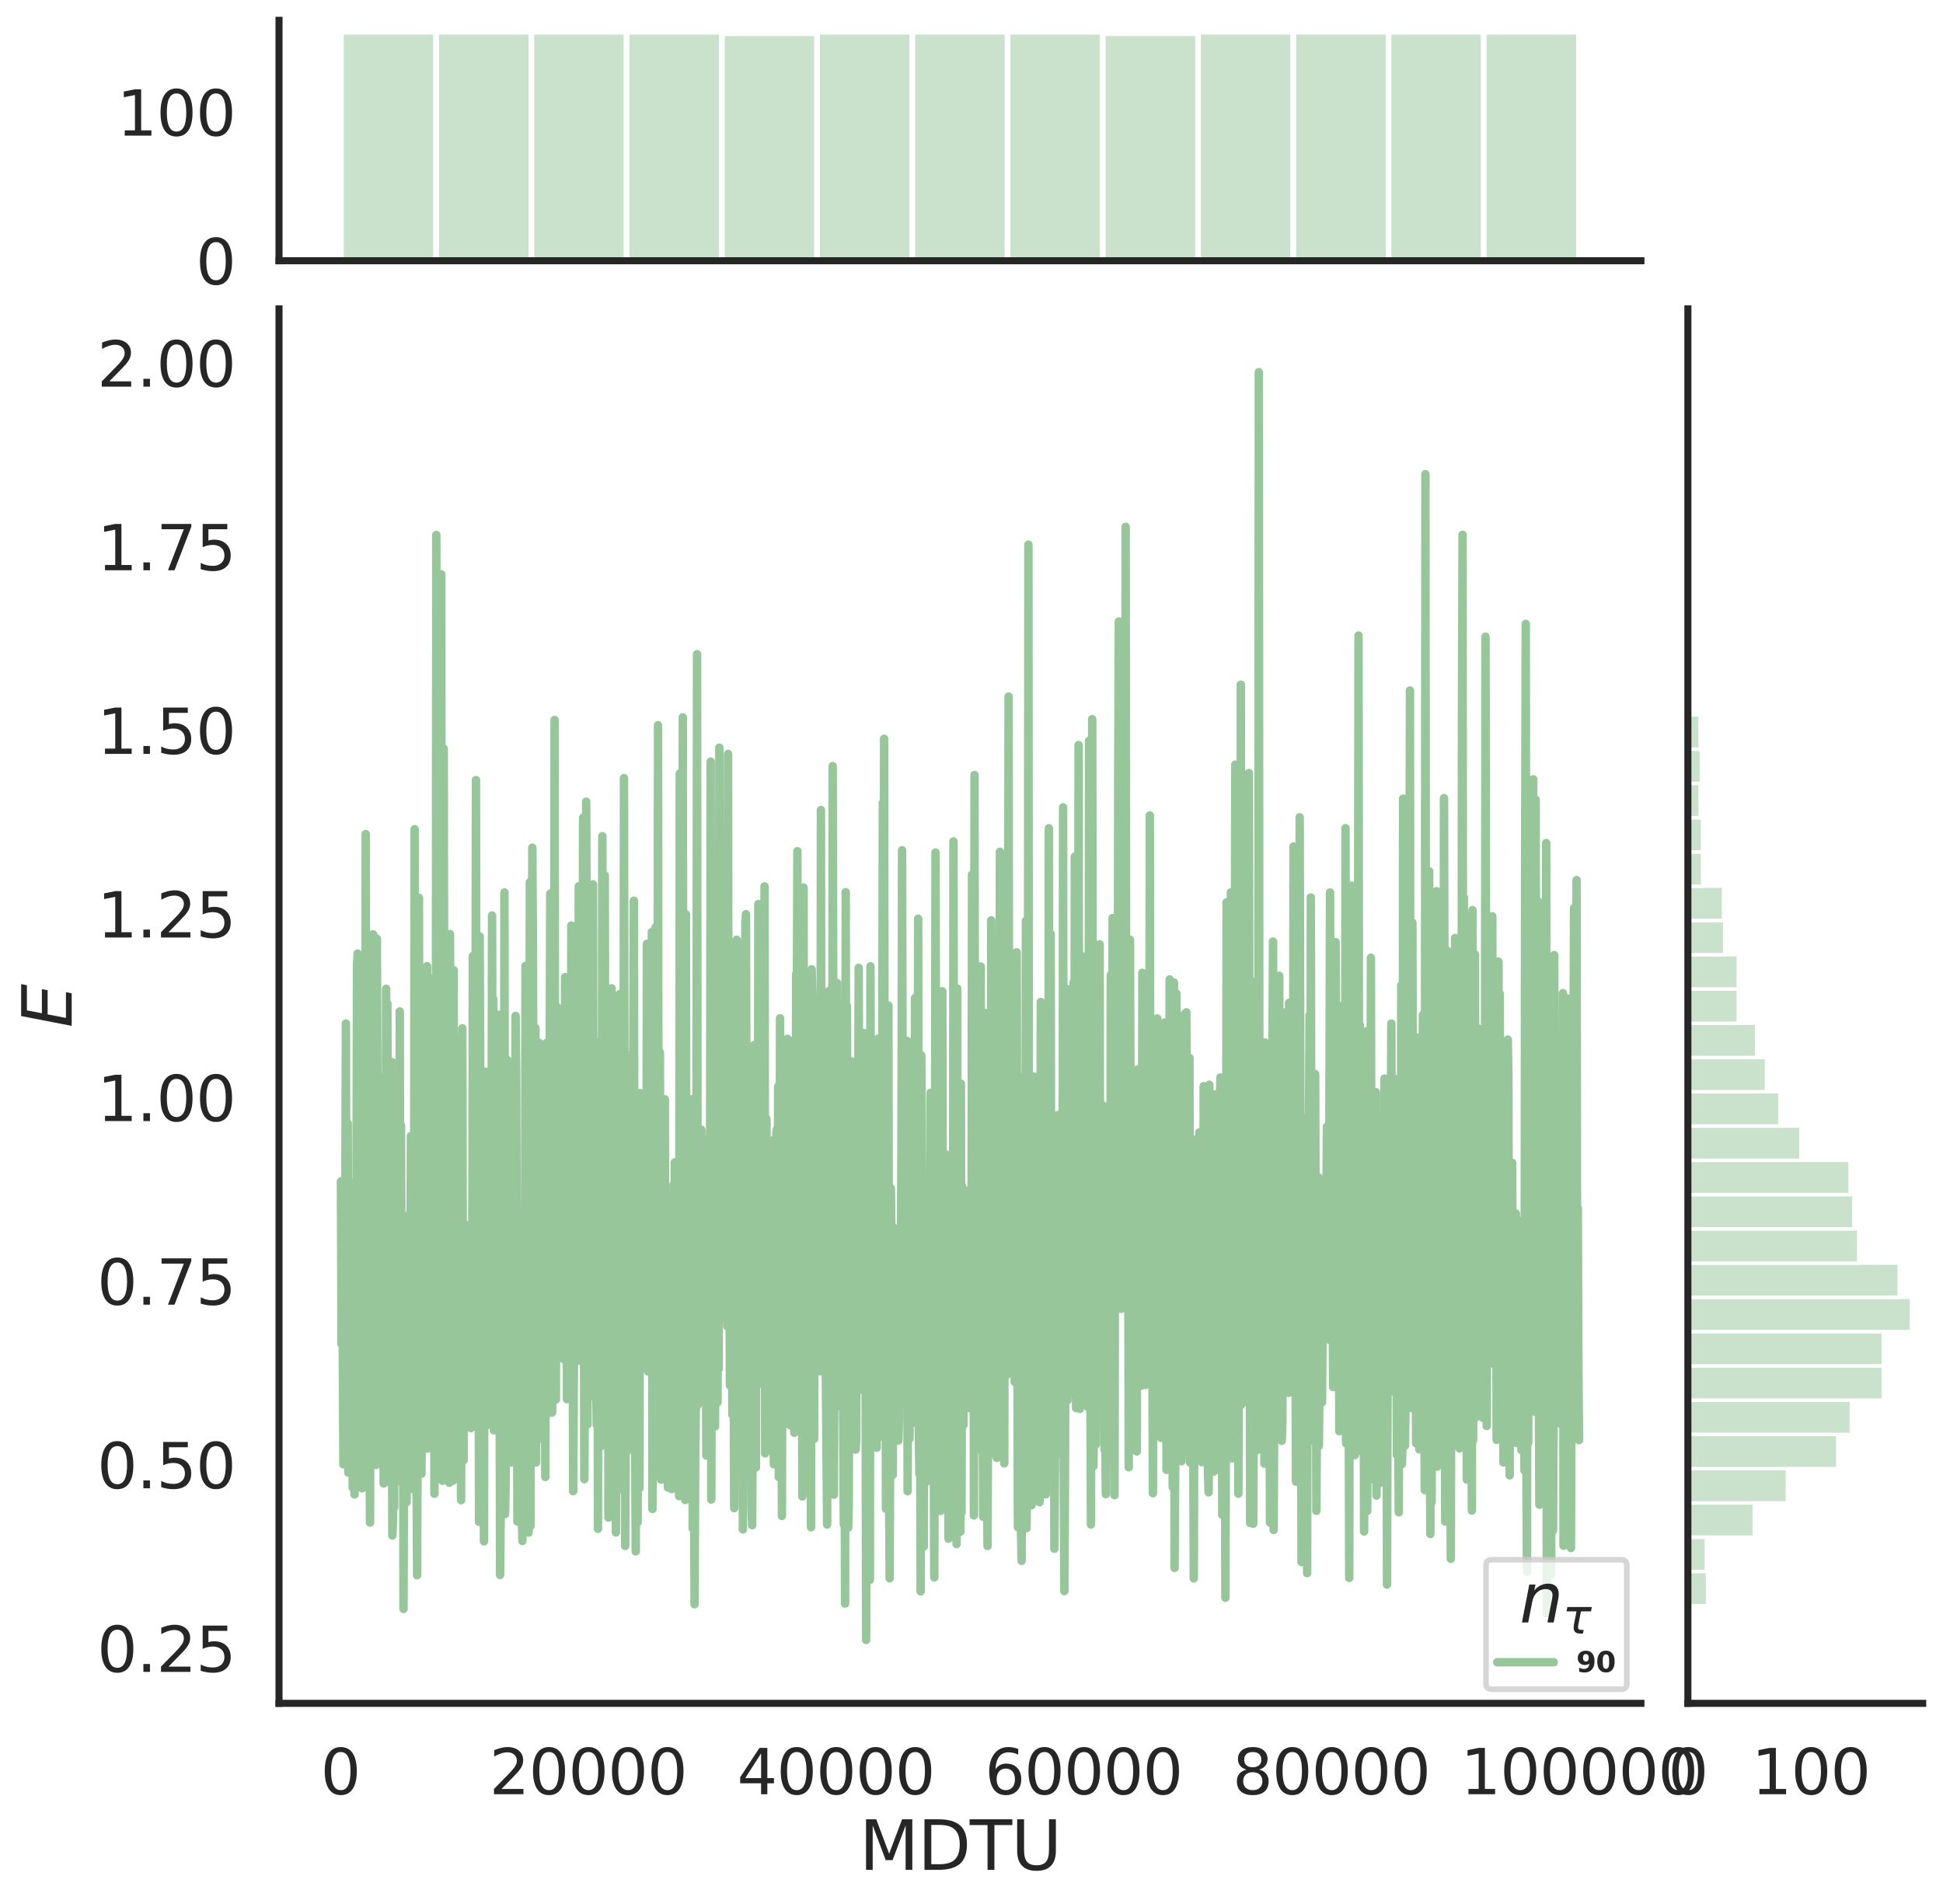 <?xml version="1.0" encoding="utf-8" standalone="no"?>
<!DOCTYPE svg PUBLIC "-//W3C//DTD SVG 1.1//EN"
  "http://www.w3.org/Graphics/SVG/1.1/DTD/svg11.dtd">
<svg height="675.079pt" version="1.1" viewBox="0 0 688.772 675.079" width="688.772pt" xmlns="http://www.w3.org/2000/svg" xmlns:xlink="http://www.w3.org/1999/xlink">
 <defs>
  <style type="text/css">*{stroke-linecap:butt;stroke-linejoin:round;}</style>
 </defs>
 <g id="figure_1">
  <g id="patch_1">
   <path d="M 0 675.079 
L 688.772 675.079 
L 688.772 0 
L 0 0 
z
" style="fill:#ffffff;"/>
  </g>
  <g id="axes_1">
   <g id="patch_2">
    <path d="M 98.912 603.86 
L 581.687 603.86 
L 581.687 109.485 
L 98.912 109.485 
z
" style="fill:none;"/>
   </g>
   <g id="matplotlib.axis_1">
    <g id="xtick_1">
     <g id="text_1">
      <!-- 0 -->
      <g style="fill:#262626;" transform="translate(113.638 636.077)scale(0.22 -0.22)">
       <defs>
        <path d="M 2034 4250 
Q 1547 4250 1301 3770 
Q 1056 3291 1056 2328 
Q 1056 1369 1301 889 
Q 1547 409 2034 409 
Q 2525 409 2770 889 
Q 3016 1369 3016 2328 
Q 3016 3291 2770 3770 
Q 2525 4250 2034 4250 
z
M 2034 4750 
Q 2819 4750 3233 4129 
Q 3647 3509 3647 2328 
Q 3647 1150 3233 529 
Q 2819 -91 2034 -91 
Q 1250 -91 836 529 
Q 422 1150 422 2328 
Q 422 3509 836 4129 
Q 1250 4750 2034 4750 
z
" id="DejaVuSans-30" transform="scale(0.016)"/>
       </defs>
       <use xlink:href="#DejaVuSans-30"/>
      </g>
     </g>
    </g>
    <g id="xtick_2">
     <g id="text_2">
      <!-- 20000 -->
      <g style="fill:#262626;" transform="translate(173.464 636.077)scale(0.22 -0.22)">
       <defs>
        <path d="M 1228 531 
L 3431 531 
L 3431 0 
L 469 0 
L 469 531 
Q 828 903 1448 1529 
Q 2069 2156 2228 2338 
Q 2531 2678 2651 2914 
Q 2772 3150 2772 3378 
Q 2772 3750 2511 3984 
Q 2250 4219 1831 4219 
Q 1534 4219 1204 4116 
Q 875 4013 500 3803 
L 500 4441 
Q 881 4594 1212 4672 
Q 1544 4750 1819 4750 
Q 2544 4750 2975 4387 
Q 3406 4025 3406 3419 
Q 3406 3131 3298 2873 
Q 3191 2616 2906 2266 
Q 2828 2175 2409 1742 
Q 1991 1309 1228 531 
z
" id="DejaVuSans-32" transform="scale(0.016)"/>
       </defs>
       <use xlink:href="#DejaVuSans-32"/>
       <use x="63.623" xlink:href="#DejaVuSans-30"/>
       <use x="127.246" xlink:href="#DejaVuSans-30"/>
       <use x="190.869" xlink:href="#DejaVuSans-30"/>
       <use x="254.492" xlink:href="#DejaVuSans-30"/>
      </g>
     </g>
    </g>
    <g id="xtick_3">
     <g id="text_3">
      <!-- 40000 -->
      <g style="fill:#262626;" transform="translate(261.285 636.077)scale(0.22 -0.22)">
       <defs>
        <path d="M 2419 4116 
L 825 1625 
L 2419 1625 
L 2419 4116 
z
M 2253 4666 
L 3047 4666 
L 3047 1625 
L 3713 1625 
L 3713 1100 
L 3047 1100 
L 3047 0 
L 2419 0 
L 2419 1100 
L 313 1100 
L 313 1709 
L 2253 4666 
z
" id="DejaVuSans-34" transform="scale(0.016)"/>
       </defs>
       <use xlink:href="#DejaVuSans-34"/>
       <use x="63.623" xlink:href="#DejaVuSans-30"/>
       <use x="127.246" xlink:href="#DejaVuSans-30"/>
       <use x="190.869" xlink:href="#DejaVuSans-30"/>
       <use x="254.492" xlink:href="#DejaVuSans-30"/>
      </g>
     </g>
    </g>
    <g id="xtick_4">
     <g id="text_4">
      <!-- 60000 -->
      <g style="fill:#262626;" transform="translate(349.107 636.077)scale(0.22 -0.22)">
       <defs>
        <path d="M 2113 2584 
Q 1688 2584 1439 2293 
Q 1191 2003 1191 1497 
Q 1191 994 1439 701 
Q 1688 409 2113 409 
Q 2538 409 2786 701 
Q 3034 994 3034 1497 
Q 3034 2003 2786 2293 
Q 2538 2584 2113 2584 
z
M 3366 4563 
L 3366 3988 
Q 3128 4100 2886 4159 
Q 2644 4219 2406 4219 
Q 1781 4219 1451 3797 
Q 1122 3375 1075 2522 
Q 1259 2794 1537 2939 
Q 1816 3084 2150 3084 
Q 2853 3084 3261 2657 
Q 3669 2231 3669 1497 
Q 3669 778 3244 343 
Q 2819 -91 2113 -91 
Q 1303 -91 875 529 
Q 447 1150 447 2328 
Q 447 3434 972 4092 
Q 1497 4750 2381 4750 
Q 2619 4750 2861 4703 
Q 3103 4656 3366 4563 
z
" id="DejaVuSans-36" transform="scale(0.016)"/>
       </defs>
       <use xlink:href="#DejaVuSans-36"/>
       <use x="63.623" xlink:href="#DejaVuSans-30"/>
       <use x="127.246" xlink:href="#DejaVuSans-30"/>
       <use x="190.869" xlink:href="#DejaVuSans-30"/>
       <use x="254.492" xlink:href="#DejaVuSans-30"/>
      </g>
     </g>
    </g>
    <g id="xtick_5">
     <g id="text_5">
      <!-- 80000 -->
      <g style="fill:#262626;" transform="translate(436.928 636.077)scale(0.22 -0.22)">
       <defs>
        <path d="M 2034 2216 
Q 1584 2216 1326 1975 
Q 1069 1734 1069 1313 
Q 1069 891 1326 650 
Q 1584 409 2034 409 
Q 2484 409 2743 651 
Q 3003 894 3003 1313 
Q 3003 1734 2745 1975 
Q 2488 2216 2034 2216 
z
M 1403 2484 
Q 997 2584 770 2862 
Q 544 3141 544 3541 
Q 544 4100 942 4425 
Q 1341 4750 2034 4750 
Q 2731 4750 3128 4425 
Q 3525 4100 3525 3541 
Q 3525 3141 3298 2862 
Q 3072 2584 2669 2484 
Q 3125 2378 3379 2068 
Q 3634 1759 3634 1313 
Q 3634 634 3220 271 
Q 2806 -91 2034 -91 
Q 1263 -91 848 271 
Q 434 634 434 1313 
Q 434 1759 690 2068 
Q 947 2378 1403 2484 
z
M 1172 3481 
Q 1172 3119 1398 2916 
Q 1625 2713 2034 2713 
Q 2441 2713 2670 2916 
Q 2900 3119 2900 3481 
Q 2900 3844 2670 4047 
Q 2441 4250 2034 4250 
Q 1625 4250 1398 4047 
Q 1172 3844 1172 3481 
z
" id="DejaVuSans-38" transform="scale(0.016)"/>
       </defs>
       <use xlink:href="#DejaVuSans-38"/>
       <use x="63.623" xlink:href="#DejaVuSans-30"/>
       <use x="127.246" xlink:href="#DejaVuSans-30"/>
       <use x="190.869" xlink:href="#DejaVuSans-30"/>
       <use x="254.492" xlink:href="#DejaVuSans-30"/>
      </g>
     </g>
    </g>
    <g id="xtick_6">
     <g id="text_6">
      <!-- 100000 -->
      <g style="fill:#262626;" transform="translate(517.75 636.077)scale(0.22 -0.22)">
       <defs>
        <path d="M 794 531 
L 1825 531 
L 1825 4091 
L 703 3866 
L 703 4441 
L 1819 4666 
L 2450 4666 
L 2450 531 
L 3481 531 
L 3481 0 
L 794 0 
L 794 531 
z
" id="DejaVuSans-31" transform="scale(0.016)"/>
       </defs>
       <use xlink:href="#DejaVuSans-31"/>
       <use x="63.623" xlink:href="#DejaVuSans-30"/>
       <use x="127.246" xlink:href="#DejaVuSans-30"/>
       <use x="190.869" xlink:href="#DejaVuSans-30"/>
       <use x="254.492" xlink:href="#DejaVuSans-30"/>
       <use x="318.115" xlink:href="#DejaVuSans-30"/>
      </g>
     </g>
    </g>
    <g id="text_7">
     <!-- MDTU -->
     <g style="fill:#262626;" transform="translate(304.594 662.888)scale(0.24 -0.24)">
      <defs>
       <path d="M 628 4666 
L 1569 4666 
L 2759 1491 
L 3956 4666 
L 4897 4666 
L 4897 0 
L 4281 0 
L 4281 4097 
L 3078 897 
L 2444 897 
L 1241 4097 
L 1241 0 
L 628 0 
L 628 4666 
z
" id="DejaVuSans-4d" transform="scale(0.016)"/>
       <path d="M 1259 4147 
L 1259 519 
L 2022 519 
Q 2988 519 3436 956 
Q 3884 1394 3884 2338 
Q 3884 3275 3436 3711 
Q 2988 4147 2022 4147 
L 1259 4147 
z
M 628 4666 
L 1925 4666 
Q 3281 4666 3915 4102 
Q 4550 3538 4550 2338 
Q 4550 1131 3912 565 
Q 3275 0 1925 0 
L 628 0 
L 628 4666 
z
" id="DejaVuSans-44" transform="scale(0.016)"/>
       <path d="M -19 4666 
L 3928 4666 
L 3928 4134 
L 2272 4134 
L 2272 0 
L 1638 0 
L 1638 4134 
L -19 4134 
L -19 4666 
z
" id="DejaVuSans-54" transform="scale(0.016)"/>
       <path d="M 556 4666 
L 1191 4666 
L 1191 1831 
Q 1191 1081 1462 751 
Q 1734 422 2344 422 
Q 2950 422 3222 751 
Q 3494 1081 3494 1831 
L 3494 4666 
L 4128 4666 
L 4128 1753 
Q 4128 841 3676 375 
Q 3225 -91 2344 -91 
Q 1459 -91 1007 375 
Q 556 841 556 1753 
L 556 4666 
z
" id="DejaVuSans-55" transform="scale(0.016)"/>
      </defs>
      <use xlink:href="#DejaVuSans-4d"/>
      <use x="86.279" xlink:href="#DejaVuSans-44"/>
      <use x="163.281" xlink:href="#DejaVuSans-54"/>
      <use x="224.365" xlink:href="#DejaVuSans-55"/>
     </g>
    </g>
   </g>
   <g id="matplotlib.axis_2">
    <g id="ytick_1">
     <g id="text_8">
      <!-- 0.25 -->
      <g style="fill:#262626;" transform="translate(34.428 592.709)scale(0.22 -0.22)">
       <defs>
        <path d="M 684 794 
L 1344 794 
L 1344 0 
L 684 0 
L 684 794 
z
" id="DejaVuSans-2e" transform="scale(0.016)"/>
        <path d="M 691 4666 
L 3169 4666 
L 3169 4134 
L 1269 4134 
L 1269 2991 
Q 1406 3038 1543 3061 
Q 1681 3084 1819 3084 
Q 2600 3084 3056 2656 
Q 3513 2228 3513 1497 
Q 3513 744 3044 326 
Q 2575 -91 1722 -91 
Q 1428 -91 1123 -41 
Q 819 9 494 109 
L 494 744 
Q 775 591 1075 516 
Q 1375 441 1709 441 
Q 2250 441 2565 725 
Q 2881 1009 2881 1497 
Q 2881 1984 2565 2268 
Q 2250 2553 1709 2553 
Q 1456 2553 1204 2497 
Q 953 2441 691 2322 
L 691 4666 
z
" id="DejaVuSans-35" transform="scale(0.016)"/>
       </defs>
       <use xlink:href="#DejaVuSans-30"/>
       <use x="63.623" xlink:href="#DejaVuSans-2e"/>
       <use x="95.41" xlink:href="#DejaVuSans-32"/>
       <use x="159.033" xlink:href="#DejaVuSans-35"/>
      </g>
     </g>
    </g>
    <g id="ytick_2">
     <g id="text_9">
      <!-- 0.50 -->
      <g style="fill:#262626;" transform="translate(34.428 527.619)scale(0.22 -0.22)">
       <use xlink:href="#DejaVuSans-30"/>
       <use x="63.623" xlink:href="#DejaVuSans-2e"/>
       <use x="95.41" xlink:href="#DejaVuSans-35"/>
       <use x="159.033" xlink:href="#DejaVuSans-30"/>
      </g>
     </g>
    </g>
    <g id="ytick_3">
     <g id="text_10">
      <!-- 0.75 -->
      <g style="fill:#262626;" transform="translate(34.428 462.529)scale(0.22 -0.22)">
       <defs>
        <path d="M 525 4666 
L 3525 4666 
L 3525 4397 
L 1831 0 
L 1172 0 
L 2766 4134 
L 525 4134 
L 525 4666 
z
" id="DejaVuSans-37" transform="scale(0.016)"/>
       </defs>
       <use xlink:href="#DejaVuSans-30"/>
       <use x="63.623" xlink:href="#DejaVuSans-2e"/>
       <use x="95.41" xlink:href="#DejaVuSans-37"/>
       <use x="159.033" xlink:href="#DejaVuSans-35"/>
      </g>
     </g>
    </g>
    <g id="ytick_4">
     <g id="text_11">
      <!-- 1.00 -->
      <g style="fill:#262626;" transform="translate(34.428 397.438)scale(0.22 -0.22)">
       <use xlink:href="#DejaVuSans-31"/>
       <use x="63.623" xlink:href="#DejaVuSans-2e"/>
       <use x="95.41" xlink:href="#DejaVuSans-30"/>
       <use x="159.033" xlink:href="#DejaVuSans-30"/>
      </g>
     </g>
    </g>
    <g id="ytick_5">
     <g id="text_12">
      <!-- 1.25 -->
      <g style="fill:#262626;" transform="translate(34.428 332.348)scale(0.22 -0.22)">
       <use xlink:href="#DejaVuSans-31"/>
       <use x="63.623" xlink:href="#DejaVuSans-2e"/>
       <use x="95.41" xlink:href="#DejaVuSans-32"/>
       <use x="159.033" xlink:href="#DejaVuSans-35"/>
      </g>
     </g>
    </g>
    <g id="ytick_6">
     <g id="text_13">
      <!-- 1.50 -->
      <g style="fill:#262626;" transform="translate(34.428 267.258)scale(0.22 -0.22)">
       <use xlink:href="#DejaVuSans-31"/>
       <use x="63.623" xlink:href="#DejaVuSans-2e"/>
       <use x="95.41" xlink:href="#DejaVuSans-35"/>
       <use x="159.033" xlink:href="#DejaVuSans-30"/>
      </g>
     </g>
    </g>
    <g id="ytick_7">
     <g id="text_14">
      <!-- 1.75 -->
      <g style="fill:#262626;" transform="translate(34.428 202.167)scale(0.22 -0.22)">
       <use xlink:href="#DejaVuSans-31"/>
       <use x="63.623" xlink:href="#DejaVuSans-2e"/>
       <use x="95.41" xlink:href="#DejaVuSans-37"/>
       <use x="159.033" xlink:href="#DejaVuSans-35"/>
      </g>
     </g>
    </g>
    <g id="ytick_8">
     <g id="text_15">
      <!-- 2.00 -->
      <g style="fill:#262626;" transform="translate(34.428 137.077)scale(0.22 -0.22)">
       <use xlink:href="#DejaVuSans-32"/>
       <use x="63.623" xlink:href="#DejaVuSans-2e"/>
       <use x="95.41" xlink:href="#DejaVuSans-30"/>
       <use x="159.033" xlink:href="#DejaVuSans-30"/>
      </g>
     </g>
    </g>
    <g id="text_16">
     <!-- $E$ -->
     <g style="fill:#262626;" transform="translate(25.436 364.352)rotate(-90)scale(0.24 -0.24)">
      <defs>
       <path d="M 1081 4666 
L 4031 4666 
L 3928 4134 
L 1606 4134 
L 1338 2753 
L 3566 2753 
L 3463 2222 
L 1234 2222 
L 909 531 
L 3284 531 
L 3181 0 
L 172 0 
L 1081 4666 
z
" id="DejaVuSans-Oblique-45" transform="scale(0.016)"/>
      </defs>
      <use transform="translate(0 0.094)" xlink:href="#DejaVuSans-Oblique-45"/>
     </g>
    </g>
   </g>
   <g id="line2d_1">
    <path clip-path="url(#p89b5da8e79)" d="M 120.856 418.821 
L 121.076 476.479 
L 121.295 451.248 
L 121.515 477.15 
L 121.734 519.127 
L 121.954 453.464 
L 122.174 473.076 
L 122.393 434.421 
L 122.613 362.834 
L 122.832 498.289 
L 123.052 467.488 
L 123.271 398.216 
L 123.491 522.083 
L 123.71 468.669 
L 124.15 422.44 
L 124.369 515.936 
L 124.589 441.408 
L 125.028 527.429 
L 125.247 419.231 
L 125.467 522.571 
L 125.686 529.796 
L 125.906 489.477 
L 126.125 526.665 
L 126.565 342.187 
L 126.784 338.068 
L 127.004 519.589 
L 127.223 431.309 
L 127.443 442.808 
L 127.662 488.639 
L 127.882 428.866 
L 128.101 432.964 
L 128.321 527.615 
L 128.541 417.879 
L 128.76 492.997 
L 128.98 518.905 
L 129.199 470.967 
L 129.419 461.422 
L 129.638 295.681 
L 129.858 459.783 
L 130.297 409.421 
L 130.517 526.403 
L 130.736 486.6 
L 131.175 539.776 
L 131.395 425.096 
L 131.614 421.82 
L 131.834 453.232 
L 132.053 507.58 
L 132.273 331.243 
L 132.493 438.467 
L 132.712 490.951 
L 132.932 438.288 
L 133.151 447.32 
L 133.371 519.342 
L 133.59 332.784 
L 134.249 511.067 
L 134.469 419.078 
L 134.688 461.775 
L 134.908 415.813 
L 135.347 503.545 
L 135.786 381.888 
L 136.005 525.928 
L 136.444 418.563 
L 136.664 477.523 
L 136.884 350.545 
L 137.103 491.304 
L 137.323 355.865 
L 137.542 462.931 
L 137.762 464.531 
L 137.981 430.138 
L 138.201 440.638 
L 138.42 525.621 
L 138.86 376.463 
L 139.079 544.366 
L 139.299 539.66 
L 139.518 483.235 
L 139.738 534.388 
L 139.957 403.857 
L 140.177 484.469 
L 140.396 496.865 
L 140.616 394.109 
L 140.836 389.366 
L 141.055 487.95 
L 141.275 418.839 
L 141.494 502.313 
L 141.714 358.566 
L 141.933 507.59 
L 142.153 398.95 
L 142.592 525.73 
L 142.812 430.581 
L 143.031 570.389 
L 143.47 450.73 
L 143.69 502.69 
L 143.909 484.697 
L 144.129 532.543 
L 144.348 442.361 
L 144.568 443.348 
L 145.007 515.622 
L 145.227 521.314 
L 145.666 402.703 
L 146.105 527.849 
L 146.324 442.312 
L 146.544 417.415 
L 146.763 451.147 
L 146.983 293.953 
L 147.203 369.735 
L 147.422 332.406 
L 147.642 521.023 
L 147.861 558.451 
L 148.081 488.399 
L 148.3 455.312 
L 148.52 318.281 
L 148.739 510.69 
L 149.179 388.296 
L 149.398 522.468 
L 149.618 493.99 
L 149.837 367.325 
L 150.057 477.697 
L 150.276 472.73 
L 150.496 429.342 
L 150.715 459.64 
L 150.935 468.943 
L 151.155 448.104 
L 151.374 342.528 
L 151.594 513.523 
L 151.813 512.176 
L 152.033 468.455 
L 152.252 346.732 
L 152.472 500.254 
L 152.691 459.393 
L 152.911 498.653 
L 153.131 349.557 
L 153.35 403.1 
L 153.57 487.35 
L 153.789 348.487 
L 154.009 529.538 
L 154.228 488.47 
L 154.448 479.292 
L 154.667 189.671 
L 154.887 417.782 
L 155.107 423.13 
L 155.326 463.709 
L 155.546 475.029 
L 155.765 453.176 
L 155.985 448.486 
L 156.204 499.996 
L 156.424 203.589 
L 156.643 514.63 
L 156.863 524.949 
L 157.302 265.411 
L 157.522 422.989 
L 157.741 387.704 
L 157.961 420.563 
L 158.18 402.679 
L 158.4 520.587 
L 158.619 466.206 
L 159.058 416.956 
L 159.278 525.666 
L 159.498 331.128 
L 159.717 382.973 
L 159.937 515.662 
L 160.376 398.794 
L 160.595 524.921 
L 160.815 343.928 
L 161.034 494.023 
L 161.474 403.183 
L 161.693 386.603 
L 161.913 454.594 
L 162.132 368.96 
L 162.571 445.258 
L 162.791 369.683 
L 163.01 475.278 
L 163.45 531.835 
L 163.669 419.263 
L 163.889 364.572 
L 164.108 492.296 
L 164.328 517.703 
L 164.547 477.661 
L 164.767 476.411 
L 164.986 442.15 
L 165.206 448.712 
L 165.426 434.367 
L 165.645 451.943 
L 165.865 455.839 
L 166.084 440.992 
L 166.304 478.194 
L 166.523 484.943 
L 166.743 466.795 
L 166.962 506.273 
L 167.182 465.216 
L 167.401 466.017 
L 167.621 338.933 
L 167.841 417.198 
L 168.06 412.83 
L 168.28 399.98 
L 168.499 417.79 
L 168.719 276.558 
L 168.938 463.674 
L 169.158 496.729 
L 169.377 422.939 
L 169.597 433.83 
L 169.817 539.515 
L 170.036 331.935 
L 170.256 383.403 
L 170.475 408.011 
L 170.695 493.581 
L 170.914 427.935 
L 171.573 546.418 
L 171.793 394.008 
L 172.012 379.925 
L 172.232 505.539 
L 172.451 417.837 
L 172.671 429.533 
L 172.89 497.497 
L 173.11 501.888 
L 173.329 388.206 
L 173.549 427.864 
L 173.769 423.088 
L 173.988 403.18 
L 174.208 436.011 
L 174.427 324.56 
L 174.647 429.879 
L 174.866 354.169 
L 175.086 507.061 
L 175.525 438.399 
L 175.745 448.926 
L 175.964 489.207 
L 176.184 487.385 
L 176.403 461.851 
L 176.623 359.728 
L 176.842 438.59 
L 177.062 465.815 
L 177.281 558.357 
L 177.501 535.696 
L 177.72 415.59 
L 177.94 468.41 
L 178.16 466.998 
L 178.379 515.959 
L 178.599 500.977 
L 178.818 316.385 
L 179.038 536.765 
L 179.257 524.878 
L 179.477 427.694 
L 179.696 381.395 
L 179.916 375.829 
L 180.136 382.873 
L 180.575 453.598 
L 180.794 477.645 
L 181.014 518.53 
L 181.453 409.774 
L 181.672 440.226 
L 181.892 428.411 
L 182.112 433.231 
L 182.331 510.117 
L 182.551 498.663 
L 182.77 360.148 
L 182.99 380.672 
L 183.429 539.397 
L 183.648 460.978 
L 183.868 454.487 
L 184.088 517.436 
L 184.307 525.822 
L 184.527 429.13 
L 184.746 461.468 
L 184.966 534.954 
L 185.185 546.302 
L 185.405 487.752 
L 185.624 483.496 
L 185.844 433.193 
L 186.063 481.09 
L 186.283 342.424 
L 186.503 480.952 
L 186.722 458.798 
L 186.942 463.407 
L 187.161 457.86 
L 187.381 543.333 
L 187.6 493.37 
L 187.82 312.757 
L 188.039 541.049 
L 188.259 394.545 
L 188.479 455.383 
L 188.698 300.519 
L 188.918 336.624 
L 189.137 416.372 
L 189.357 449.295 
L 189.576 442.062 
L 189.796 364.46 
L 190.015 518.462 
L 190.235 412.732 
L 190.455 491.198 
L 190.674 479.131 
L 190.894 452.24 
L 191.113 369.683 
L 191.333 453.139 
L 191.552 402.95 
L 191.772 379.089 
L 191.991 492.761 
L 192.211 458.731 
L 192.65 510.418 
L 193.089 447.578 
L 193.309 523.594 
L 193.528 394.835 
L 193.748 369.736 
L 194.407 501.069 
L 195.065 316.798 
L 195.504 487.366 
L 195.724 500.733 
L 195.943 490.31 
L 196.163 449.597 
L 196.382 449.384 
L 196.602 255.231 
L 196.822 478.086 
L 197.041 496.152 
L 197.261 407.341 
L 197.48 479.637 
L 197.7 357.218 
L 197.919 466.178 
L 198.139 477.41 
L 198.358 362.181 
L 198.578 468.107 
L 198.798 402.039 
L 199.017 428.157 
L 199.237 430.875 
L 199.456 465.84 
L 199.676 459.276 
L 199.895 481.913 
L 200.115 435.752 
L 200.334 346.398 
L 200.554 467.04 
L 200.774 369.762 
L 200.993 496.038 
L 201.213 376.782 
L 201.432 386.458 
L 201.652 490.206 
L 201.871 385.931 
L 202.091 383.709 
L 202.31 482.303 
L 202.53 328.123 
L 202.75 495.11 
L 202.969 450.433 
L 203.189 528.631 
L 203.628 448.426 
L 203.847 482.621 
L 204.067 411.998 
L 204.506 473.45 
L 204.726 446.358 
L 204.945 456.55 
L 205.165 314.206 
L 205.384 445.262 
L 205.604 482.399 
L 205.823 454.227 
L 206.043 403.663 
L 206.262 420.065 
L 206.482 421.994 
L 206.701 289.834 
L 207.141 524.409 
L 207.36 473.108 
L 207.58 492.789 
L 207.799 284.203 
L 208.019 351.034 
L 208.238 504.999 
L 208.677 363.107 
L 209.117 495.164 
L 209.336 476.562 
L 209.556 433.16 
L 209.775 456.913 
L 210.214 313.518 
L 210.434 454.571 
L 210.653 411.941 
L 210.873 395.89 
L 211.093 423.764 
L 211.312 486.842 
L 211.532 505.156 
L 211.751 411.499 
L 211.971 541.984 
L 212.19 369.508 
L 212.41 410.04 
L 212.629 423.889 
L 212.849 512.87 
L 213.069 507.656 
L 213.288 495.293 
L 213.508 296.456 
L 213.727 350.001 
L 213.947 453.512 
L 214.166 494.347 
L 214.386 310.358 
L 214.605 442.885 
L 214.825 500.961 
L 215.045 495.375 
L 215.264 444.015 
L 215.484 361.523 
L 215.703 538.004 
L 215.923 396.404 
L 216.142 529.438 
L 216.362 517.379 
L 216.581 490.978 
L 216.801 350.364 
L 217.24 451.17 
L 217.46 463.3 
L 217.899 391.33 
L 218.118 514.818 
L 218.338 543.272 
L 218.557 480.176 
L 218.777 528.625 
L 218.996 363.916 
L 219.216 503.297 
L 219.436 506.57 
L 219.655 352.458 
L 219.875 384.413 
L 220.094 434.885 
L 220.314 526.553 
L 220.533 516.24 
L 220.972 450.939 
L 221.192 275.856 
L 221.631 548.051 
L 222.07 454.3 
L 222.29 442.411 
L 222.509 514.253 
L 222.729 413.595 
L 223.168 488.766 
L 223.388 374.153 
L 223.607 462.922 
L 223.827 450.541 
L 224.046 483.331 
L 224.705 319.31 
L 224.924 461.408 
L 225.364 549.984 
L 225.583 409.978 
L 225.803 442.417 
L 226.022 539.723 
L 226.242 449.288 
L 226.461 455.005 
L 226.681 527.621 
L 226.9 387.513 
L 227.12 446.419 
L 227.339 459.109 
L 227.559 419.916 
L 227.779 451.36 
L 227.998 432.091 
L 228.218 477.366 
L 228.437 461.522 
L 228.657 433.79 
L 228.876 389.92 
L 229.096 467.358 
L 229.315 334.596 
L 229.755 486.206 
L 229.974 411.852 
L 230.194 438.018 
L 230.413 450.106 
L 230.633 446.134 
L 230.852 467.656 
L 231.072 330.411 
L 231.291 534.965 
L 231.731 441.053 
L 231.95 441.086 
L 232.17 499.811 
L 232.389 328.746 
L 232.609 389.524 
L 232.828 357.365 
L 233.048 430.828 
L 233.267 257.108 
L 233.487 500.36 
L 233.707 415.01 
L 233.926 373.07 
L 234.146 483.805 
L 234.365 524.553 
L 234.804 414.409 
L 235.024 451.151 
L 235.243 427.047 
L 235.463 507.764 
L 235.683 389.717 
L 235.902 520.849 
L 236.122 513.106 
L 236.341 521.833 
L 236.561 519.744 
L 236.78 527.342 
L 237 457.988 
L 237.219 515.509 
L 237.439 507.122 
L 237.878 447.888 
L 238.098 527.891 
L 238.537 487.27 
L 238.756 420.014 
L 238.976 507.712 
L 239.195 412.099 
L 239.634 512.558 
L 239.854 431.666 
L 240.074 489.684 
L 240.293 427.292 
L 240.513 413.012 
L 240.732 530.397 
L 240.952 274.221 
L 241.171 419.478 
L 241.391 388.553 
L 241.61 476.503 
L 241.83 435.14 
L 242.05 254.314 
L 242.269 480.048 
L 242.489 517.795 
L 242.708 519.159 
L 242.928 531.758 
L 243.147 324.133 
L 243.367 530.259 
L 243.806 443.592 
L 244.026 526.48 
L 244.245 490.184 
L 244.465 415.573 
L 244.684 403.963 
L 244.904 421.193 
L 245.123 481.143 
L 245.343 389.677 
L 245.562 541.862 
L 245.782 483.873 
L 246.002 513.586 
L 246.221 568.718 
L 246.441 516.754 
L 246.66 498.339 
L 246.88 418.134 
L 247.099 231.92 
L 247.319 498.116 
L 247.538 407.53 
L 247.758 467.865 
L 247.977 462.408 
L 248.197 406.928 
L 248.417 411.172 
L 248.636 400.543 
L 248.856 454.916 
L 249.075 432.652 
L 249.514 488.008 
L 249.734 444.671 
L 250.173 461.176 
L 250.393 515.992 
L 250.612 433.929 
L 250.832 428.51 
L 251.051 403.766 
L 251.271 469.883 
L 251.49 460.198 
L 251.71 422.449 
L 251.929 270.003 
L 252.149 531.612 
L 252.369 435.831 
L 252.588 409.747 
L 253.027 444.134 
L 253.247 392.88 
L 253.466 505.675 
L 253.686 424.918 
L 253.905 461.368 
L 254.125 423.704 
L 254.345 497.195 
L 254.564 442.724 
L 254.784 485.363 
L 255.003 265.052 
L 255.223 457.96 
L 255.442 419.114 
L 255.662 467.535 
L 256.101 367.553 
L 256.321 448.025 
L 256.54 442.343 
L 256.76 456.505 
L 256.979 462.71 
L 257.199 342.074 
L 257.418 421.991 
L 257.638 392.251 
L 257.857 470.236 
L 258.077 267.289 
L 258.296 438.174 
L 258.516 417.38 
L 258.736 491.128 
L 259.175 408.397 
L 259.614 501.534 
L 259.833 364.371 
L 260.053 481.701 
L 260.272 534.669 
L 260.712 383.287 
L 260.931 474.238 
L 261.151 333.173 
L 261.37 335.054 
L 261.59 478.938 
L 261.809 509.137 
L 262.248 476.898 
L 262.468 481.853 
L 262.688 478.55 
L 262.907 471.56 
L 263.127 395.567 
L 263.346 542.194 
L 263.566 431.011 
L 263.785 504.534 
L 264.224 326.532 
L 264.444 324.092 
L 264.883 519.448 
L 265.103 424.39 
L 265.322 467.429 
L 265.542 442.822 
L 265.761 405.305 
L 266.2 460.777 
L 266.42 534.562 
L 266.64 540.705 
L 266.859 494.312 
L 267.079 484.242 
L 267.298 370.532 
L 267.518 412.879 
L 267.737 495.6 
L 267.957 520.246 
L 268.176 402.383 
L 268.396 371.452 
L 268.615 460.166 
L 268.835 320.509 
L 269.055 485.452 
L 269.274 469.453 
L 269.494 339.748 
L 269.713 486.946 
L 269.933 451.521 
L 270.152 482.648 
L 270.372 470.178 
L 270.591 404.248 
L 270.811 491.077 
L 271.031 314.257 
L 271.25 515.221 
L 271.47 511.594 
L 271.689 396.638 
L 271.909 461.553 
L 272.128 459.326 
L 272.348 459.517 
L 272.567 457.802 
L 272.787 430.114 
L 273.007 432.069 
L 273.446 495.661 
L 273.665 416.571 
L 273.885 404.3 
L 274.104 496.967 
L 274.324 519.131 
L 274.543 469.547 
L 274.763 478.6 
L 275.202 401.723 
L 275.422 400.304 
L 275.641 452.936 
L 275.861 385.135 
L 276.08 523.681 
L 276.3 477.097 
L 276.519 360.997 
L 276.739 471.505 
L 276.959 375.608 
L 277.178 537.412 
L 277.398 432.129 
L 277.617 417.063 
L 277.837 431.37 
L 278.056 419.357 
L 278.276 482.688 
L 278.495 415.499 
L 278.715 433.972 
L 278.934 484.077 
L 279.154 368.293 
L 279.374 484.642 
L 279.593 452.327 
L 279.813 380.344 
L 280.032 505.242 
L 280.252 442.593 
L 280.471 466.538 
L 280.691 446.331 
L 280.91 369.14 
L 281.13 447.122 
L 281.35 401.435 
L 281.569 507.922 
L 281.789 476.374 
L 282.008 493.411 
L 282.228 345.349 
L 282.447 365.311 
L 282.667 301.78 
L 282.886 484.802 
L 283.326 437.16 
L 283.765 488.213 
L 283.984 339.816 
L 284.423 530.524 
L 284.643 514.322 
L 284.862 314.636 
L 285.082 511.657 
L 285.302 414.274 
L 285.521 439.659 
L 285.741 503.492 
L 285.96 414.568 
L 286.18 404.51 
L 286.399 493.267 
L 286.619 413.867 
L 286.838 464.107 
L 287.058 452.3 
L 287.278 450.527 
L 287.497 541.435 
L 287.717 343.653 
L 287.936 352.985 
L 288.156 440.11 
L 288.375 385.923 
L 288.595 510.105 
L 288.814 451.256 
L 289.034 459.877 
L 289.253 457.705 
L 289.473 447.113 
L 289.693 423.664 
L 289.912 369.3 
L 290.132 466.887 
L 290.351 387.321 
L 290.571 420.408 
L 290.79 486.119 
L 291.01 287.178 
L 291.229 475.865 
L 291.449 402.621 
L 291.669 374.008 
L 291.888 457.131 
L 292.108 380.117 
L 292.547 478.235 
L 292.766 489.705 
L 293.205 540.442 
L 293.864 351.267 
L 294.084 423.267 
L 294.303 374.189 
L 294.523 404.237 
L 294.742 499.937 
L 294.962 470.443 
L 295.181 271.594 
L 295.401 365.96 
L 295.621 529.863 
L 296.06 389.72 
L 296.279 438.155 
L 296.499 435.488 
L 296.718 348.479 
L 296.938 476.21 
L 297.157 451.791 
L 297.377 496.036 
L 297.597 355.347 
L 297.816 498.527 
L 298.036 380.943 
L 298.255 369.765 
L 298.694 482.419 
L 298.914 505.493 
L 299.133 540.401 
L 299.353 482.28 
L 299.572 568.486 
L 299.792 316.317 
L 300.012 458.763 
L 300.231 356.552 
L 300.67 541.563 
L 300.89 533.132 
L 301.109 423.172 
L 301.329 505.068 
L 301.548 484.881 
L 301.768 376.244 
L 301.988 413.75 
L 302.207 488.89 
L 302.427 427.103 
L 302.646 429.56 
L 303.085 510.535 
L 303.305 513.9 
L 303.524 510.205 
L 303.744 376.829 
L 303.964 487.142 
L 304.403 343.104 
L 304.622 433.727 
L 304.842 469.583 
L 305.061 481.331 
L 305.281 460.064 
L 305.5 492.735 
L 305.72 489.487 
L 305.94 468.956 
L 306.159 366.227 
L 306.379 460.919 
L 306.598 488.08 
L 306.818 467.432 
L 307.037 581.388 
L 307.476 423.665 
L 307.696 474.065 
L 307.915 373.045 
L 308.135 517.07 
L 308.355 560.097 
L 308.574 342.565 
L 308.794 503.651 
L 309.233 393.633 
L 309.452 420.398 
L 309.672 504.912 
L 309.891 424.34 
L 310.331 493.789 
L 310.55 437.646 
L 310.77 513.267 
L 310.989 432.438 
L 311.209 473.672 
L 311.428 368.144 
L 311.648 497.648 
L 311.867 467.284 
L 312.087 405.81 
L 312.307 390.58 
L 312.526 468.702 
L 312.965 284.612 
L 313.185 509.531 
L 313.404 261.921 
L 313.624 459.28 
L 313.843 406.253 
L 314.063 534.885 
L 314.502 451.918 
L 314.722 478.088 
L 314.941 356.459 
L 315.161 526.144 
L 315.38 559.538 
L 315.819 421.29 
L 316.259 464.989 
L 316.478 522.85 
L 316.698 435.198 
L 316.917 442.888 
L 317.137 474.503 
L 317.576 503.948 
L 317.795 449.177 
L 318.015 442.766 
L 318.234 468.326 
L 318.454 510.676 
L 318.674 503.481 
L 318.893 445.454 
L 319.113 456.079 
L 319.332 449.064 
L 319.552 405.566 
L 319.771 301.42 
L 320.21 480.752 
L 320.43 380.402 
L 320.65 483.531 
L 320.869 388.916 
L 321.089 396.048 
L 321.308 418.995 
L 321.528 368.997 
L 321.747 528.656 
L 321.967 423.456 
L 322.186 497.757 
L 322.406 509.995 
L 322.626 403.905 
L 322.845 469.028 
L 323.065 394.158 
L 323.284 455.521 
L 323.504 403.968 
L 323.723 482.663 
L 323.943 436.757 
L 324.162 431.551 
L 324.382 353.761 
L 324.602 486.746 
L 324.821 504.542 
L 325.041 364.85 
L 325.26 440.737 
L 325.48 325.715 
L 325.699 507.326 
L 325.919 522.562 
L 326.138 494.676 
L 326.358 564.165 
L 326.578 374.125 
L 327.017 451.683 
L 327.236 482.564 
L 327.456 548.257 
L 327.675 454.274 
L 327.895 485.733 
L 328.114 467.721 
L 328.334 525.39 
L 328.553 506.282 
L 328.773 418.226 
L 328.993 467.105 
L 329.212 481.273 
L 329.432 457.916 
L 329.651 509.107 
L 329.871 387.41 
L 330.09 467.564 
L 330.31 476.491 
L 330.529 410.631 
L 330.749 431.2 
L 331.188 559.196 
L 331.408 462.423 
L 331.627 302.234 
L 332.066 498.509 
L 332.286 532.388 
L 332.505 466.877 
L 332.725 461.444 
L 332.945 494.374 
L 333.164 376.924 
L 333.384 535.665 
L 333.603 411.985 
L 333.823 469.465 
L 334.042 351.411 
L 334.262 459.922 
L 334.481 421.683 
L 334.701 496.607 
L 334.921 481.022 
L 335.14 413.099 
L 335.36 415.043 
L 335.579 409.331 
L 335.799 489.983 
L 336.018 482.083 
L 336.238 545.474 
L 336.457 528.391 
L 336.677 455.177 
L 337.116 417.419 
L 337.336 439.445 
L 337.555 447.46 
L 337.775 541.628 
L 337.994 298.293 
L 338.214 432.807 
L 338.433 376.261 
L 339.092 547.372 
L 339.312 350.453 
L 339.531 521.769 
L 339.97 453.406 
L 340.19 438.044 
L 340.409 543.05 
L 340.629 384.165 
L 340.848 536.266 
L 341.068 420.467 
L 341.288 502.493 
L 341.507 505.237 
L 341.727 475.421 
L 342.166 497.231 
L 342.385 438.861 
L 342.605 449.996 
L 342.824 422.163 
L 343.044 430.078 
L 343.264 499.164 
L 343.483 447.454 
L 343.703 494.275 
L 343.922 460.422 
L 344.142 498.665 
L 344.361 469.584 
L 344.581 310.027 
L 344.8 331.686 
L 345.02 325.412 
L 345.24 537.249 
L 345.459 274.76 
L 345.679 514.354 
L 345.898 423.381 
L 346.118 478.489 
L 346.337 414.787 
L 346.557 455.257 
L 346.776 405.692 
L 347.216 443.635 
L 347.435 426.263 
L 347.655 342.646 
L 347.874 457.069 
L 348.094 499.398 
L 348.313 485.99 
L 348.533 537.735 
L 348.752 493.224 
L 348.972 359.051 
L 349.191 400.659 
L 349.411 505.587 
L 349.631 490.429 
L 349.85 510.767 
L 350.07 548.065 
L 350.289 484.981 
L 350.509 464.61 
L 350.728 424.969 
L 351.167 515.428 
L 351.387 326.275 
L 351.607 485.027 
L 351.826 445.718 
L 352.046 426.894 
L 352.265 502.901 
L 352.485 417.355 
L 352.704 443.161 
L 352.924 426.488 
L 353.143 445.975 
L 353.363 516.833 
L 353.583 371.817 
L 353.802 485.17 
L 354.022 485.166 
L 354.241 421.244 
L 354.461 301.963 
L 354.68 429.9 
L 354.9 468.767 
L 355.119 442.24 
L 355.339 433.934 
L 355.778 390.399 
L 355.998 518.802 
L 356.217 391.345 
L 356.437 478.09 
L 356.656 482.949 
L 356.876 481.677 
L 357.095 487.292 
L 357.535 246.941 
L 357.754 435.148 
L 357.974 398.138 
L 358.193 470.829 
L 358.413 451.217 
L 358.632 404.738 
L 358.852 447.085 
L 359.071 458.621 
L 359.291 404.498 
L 359.73 489.924 
L 359.95 380.258 
L 360.169 460.866 
L 360.389 337.622 
L 360.828 541.414 
L 361.047 453.106 
L 361.486 381.81 
L 361.926 541.976 
L 362.145 553.34 
L 362.365 451.181 
L 362.584 405.102 
L 362.804 482.594 
L 363.023 458.176 
L 363.243 526.215 
L 363.462 457.888 
L 363.682 326.388 
L 363.902 541.751 
L 364.341 474.732 
L 364.56 193.088 
L 364.78 521.653 
L 364.999 411.665 
L 365.219 484.507 
L 365.438 462.042 
L 365.658 533.645 
L 366.536 381.698 
L 366.975 522.062 
L 367.195 455.451 
L 367.414 509.04 
L 367.634 425.821 
L 368.073 525.979 
L 368.293 478.66 
L 368.512 532.55 
L 368.732 486.336 
L 368.951 355.229 
L 369.39 470.749 
L 369.61 412.244 
L 369.829 509.344 
L 370.269 411.02 
L 370.708 529.785 
L 370.927 438.116 
L 371.147 494.364 
L 371.366 485.615 
L 371.586 517.844 
L 371.805 293.629 
L 372.025 472.232 
L 372.245 332.107 
L 372.464 331.142 
L 372.684 483.706 
L 372.903 483.563 
L 373.123 450.538 
L 373.342 451.662 
L 373.562 455.84 
L 373.781 549.048 
L 374.001 512.207 
L 374.221 431.032 
L 374.44 440.861 
L 374.66 402.864 
L 374.879 467.806 
L 375.099 395.263 
L 375.318 461.472 
L 375.538 415.61 
L 375.757 506.802 
L 375.977 463.111 
L 376.197 496.187 
L 376.416 445.078 
L 376.636 515.969 
L 376.855 286.206 
L 377.075 518.948 
L 377.294 564.068 
L 377.514 527.361 
L 377.953 350.46 
L 378.173 456.327 
L 378.392 496.47 
L 378.612 467.713 
L 378.831 475.936 
L 379.051 383.559 
L 379.27 493.966 
L 379.49 476.158 
L 379.709 480.522 
L 379.929 406.841 
L 380.148 479.828 
L 380.368 473.308 
L 380.588 348.189 
L 380.807 452.951 
L 381.027 303.698 
L 381.246 371.746 
L 381.466 499.179 
L 381.685 303.984 
L 381.905 441.355 
L 382.124 451.957 
L 382.344 264.132 
L 382.564 441.857 
L 382.783 499.471 
L 383.222 338.756 
L 383.661 487.398 
L 384.1 459.069 
L 384.32 363.266 
L 384.54 482.561 
L 384.759 398.473 
L 385.198 494.414 
L 385.418 470.285 
L 385.637 498.744 
L 385.857 463.651 
L 386.076 262.643 
L 386.296 417.735 
L 386.735 540.443 
L 387.174 254.965 
L 387.613 519.759 
L 387.833 499.132 
L 388.052 432.306 
L 388.492 512.091 
L 388.711 377.099 
L 388.931 472.412 
L 389.15 463.956 
L 389.37 490.082 
L 389.589 482.885 
L 389.809 334.781 
L 390.028 469.44 
L 390.248 464.599 
L 390.467 404.45 
L 390.687 492.971 
L 390.907 391.878 
L 391.346 446.967 
L 391.565 513.992 
L 391.785 506.844 
L 392.004 529.702 
L 392.224 445.943 
L 392.443 500.211 
L 392.883 393.433 
L 393.102 456.113 
L 393.322 442.58 
L 393.541 507.498 
L 393.761 345.575 
L 393.98 450.006 
L 394.2 484.72 
L 394.419 325.45 
L 395.078 530.069 
L 395.298 414.45 
L 395.517 412.41 
L 395.737 383.962 
L 395.956 389.106 
L 396.176 434.608 
L 396.395 277.544 
L 396.615 220.344 
L 396.835 397.529 
L 397.054 435.491 
L 397.274 413.528 
L 397.493 464.014 
L 397.713 385.96 
L 397.932 404.959 
L 398.152 375.135 
L 398.371 403.721 
L 398.591 458.646 
L 398.811 378.221 
L 399.03 186.751 
L 399.25 413.971 
L 399.469 367.046 
L 399.689 444.884 
L 399.908 413.044 
L 400.128 520.173 
L 400.347 359.384 
L 400.567 333.162 
L 401.006 468.366 
L 401.226 451.339 
L 401.445 453.985 
L 401.665 448.43 
L 401.884 393.614 
L 402.323 454.004 
L 402.543 382.825 
L 402.762 420.252 
L 402.982 514.553 
L 403.202 379.191 
L 403.421 417.564 
L 403.86 422.447 
L 404.08 473.459 
L 404.299 465.079 
L 404.519 433.01 
L 404.738 491.204 
L 404.958 344.869 
L 405.178 468.482 
L 405.397 454.494 
L 405.617 473.545 
L 405.836 402.532 
L 406.056 490.987 
L 406.275 436.816 
L 406.495 451.898 
L 406.934 446.296 
L 407.154 424.043 
L 407.373 445.341 
L 407.593 289.082 
L 407.812 440.077 
L 408.032 439.467 
L 408.251 398.243 
L 408.69 529.36 
L 408.91 462.291 
L 409.13 457.056 
L 409.349 497.927 
L 409.569 366.695 
L 409.788 414.033 
L 410.008 426.897 
L 410.227 361.075 
L 410.447 460.064 
L 410.666 475.876 
L 410.886 409.682 
L 411.105 457.487 
L 411.325 465.649 
L 411.545 509.711 
L 411.764 431.99 
L 411.984 451.432 
L 412.203 417.953 
L 412.423 457.328 
L 412.862 362.5 
L 413.081 447.202 
L 413.301 415.082 
L 413.521 521.093 
L 413.96 420.171 
L 414.179 460.644 
L 414.399 472.131 
L 414.618 347.223 
L 414.838 497.903 
L 415.057 466.295 
L 415.277 417.029 
L 415.716 527.189 
L 415.936 474.068 
L 416.155 348.345 
L 416.375 555.828 
L 416.594 520.83 
L 416.814 461.967 
L 417.033 352.272 
L 417.253 486.65 
L 417.473 407.521 
L 417.692 507.446 
L 417.912 468.313 
L 418.131 389.962 
L 418.351 434.916 
L 418.57 412.737 
L 418.79 518.04 
L 419.009 511.487 
L 419.229 427.792 
L 419.449 501.797 
L 419.668 487.106 
L 419.888 359.585 
L 420.107 469.313 
L 420.327 483.182 
L 420.546 358.881 
L 420.766 408.931 
L 420.985 497.4 
L 421.205 498.177 
L 421.424 508.455 
L 421.644 375.073 
L 421.864 518.471 
L 422.083 445.702 
L 422.303 504.245 
L 422.522 418.895 
L 422.742 496.888 
L 422.961 502.159 
L 423.181 559.56 
L 423.4 486.181 
L 423.62 508.21 
L 423.84 486.523 
L 424.059 445.537 
L 424.279 433.973 
L 424.498 403.54 
L 424.718 499.872 
L 425.157 401.47 
L 425.376 411.123 
L 425.596 502.895 
L 425.816 406.34 
L 426.035 518.324 
L 426.255 494.064 
L 426.474 511.826 
L 426.694 385.074 
L 426.913 387.867 
L 427.133 470.892 
L 427.352 494.097 
L 427.572 466.831 
L 427.792 514.56 
L 428.011 502.812 
L 428.231 523.045 
L 428.45 529.042 
L 428.67 384.564 
L 429.109 501.222 
L 429.328 418.774 
L 429.548 426.436 
L 429.767 520.863 
L 429.987 389.86 
L 430.207 521.715 
L 430.426 498.204 
L 430.646 388.026 
L 430.865 465.429 
L 431.085 388.912 
L 431.304 521.072 
L 431.524 457.633 
L 431.743 471.597 
L 431.963 469.792 
L 432.183 460.989 
L 432.402 395.476 
L 432.622 381.982 
L 432.841 471.051 
L 433.061 455.612 
L 433.28 537.025 
L 433.5 483.41 
L 433.719 463.387 
L 433.939 478.14 
L 434.159 420.381 
L 434.378 566.415 
L 434.598 489.036 
L 434.817 319.894 
L 435.037 483.973 
L 435.256 424.408 
L 435.476 505.066 
L 435.695 476.915 
L 435.915 341.826 
L 436.135 464.662 
L 436.354 316.331 
L 436.574 345.266 
L 436.793 517.006 
L 437.013 346.292 
L 437.232 351.961 
L 437.452 472.731 
L 437.671 419.956 
L 437.891 271.106 
L 438.111 513.63 
L 438.55 421.266 
L 438.769 463.702 
L 438.989 529.517 
L 439.208 469.759 
L 439.428 485.397 
L 439.647 480.175 
L 439.867 242.732 
L 440.086 497.968 
L 440.526 324.147 
L 440.745 477.735 
L 440.965 493.614 
L 441.184 439.885 
L 441.404 444.196 
L 441.623 441.775 
L 441.843 415.673 
L 442.062 331.439 
L 442.282 398.493 
L 442.502 367.197 
L 442.721 274.063 
L 443.16 539.91 
L 443.38 463.324 
L 443.599 504.593 
L 444.038 348.061 
L 444.258 540.198 
L 444.697 443.434 
L 444.917 514.594 
L 445.136 426.132 
L 445.575 487.268 
L 445.795 496.262 
L 446.014 513.852 
L 446.234 131.956 
L 446.454 429.925 
L 446.673 439.161 
L 446.893 509.963 
L 447.112 501.643 
L 447.332 484.121 
L 447.551 510.402 
L 447.771 512.481 
L 447.99 428.626 
L 448.21 518.903 
L 448.43 369.589 
L 448.649 445.801 
L 448.869 470.068 
L 449.088 419.813 
L 449.308 503.585 
L 449.527 491.736 
L 449.966 442.924 
L 450.186 539.786 
L 450.405 439.531 
L 450.625 451.686 
L 450.845 503.82 
L 451.064 375.862 
L 451.284 333.793 
L 451.503 542.405 
L 451.723 490.977 
L 451.942 391.157 
L 452.162 409.362 
L 452.381 353.002 
L 452.601 440.573 
L 452.821 437.452 
L 453.04 467.737 
L 453.479 345.936 
L 453.699 475.243 
L 453.918 397.305 
L 454.138 401.65 
L 454.357 510.795 
L 454.577 504.94 
L 454.797 420.821 
L 455.016 433.623 
L 455.236 470.237 
L 455.455 449.335 
L 455.675 477.515 
L 455.894 358.775 
L 456.114 489.071 
L 456.553 416.523 
L 456.773 493.781 
L 456.992 355.509 
L 457.212 441.94 
L 457.431 357.748 
L 457.651 457.613 
L 457.87 444.563 
L 458.309 486.538 
L 458.529 300.113 
L 458.749 308.487 
L 458.968 460.841 
L 459.188 462.631 
L 459.407 525.253 
L 460.066 426.025 
L 460.505 504.732 
L 460.724 289.745 
L 461.164 483.345 
L 461.383 553.764 
L 461.822 423.061 
L 462.261 531.326 
L 462.481 396.391 
L 462.7 469.426 
L 462.92 485.282 
L 463.14 452.75 
L 463.359 557.691 
L 463.579 423.295 
L 463.798 508.807 
L 464.018 399.959 
L 464.237 359.84 
L 464.457 480.353 
L 464.676 318.159 
L 464.896 452.319 
L 465.116 473.286 
L 465.335 477.907 
L 465.555 510.734 
L 465.774 392.236 
L 465.994 429.312 
L 466.213 380.76 
L 466.652 535.618 
L 466.872 492.416 
L 467.092 506.294 
L 467.311 417.313 
L 467.531 512.578 
L 467.75 485.965 
L 467.97 475.649 
L 468.189 432.335 
L 468.628 497.155 
L 468.848 469.688 
L 469.507 427.182 
L 469.726 461.155 
L 469.946 467.632 
L 470.385 399.375 
L 470.604 465.349 
L 470.824 427.511 
L 471.043 474.898 
L 471.483 316.398 
L 471.702 441.871 
L 471.922 395.825 
L 472.141 381.107 
L 472.58 491.722 
L 472.8 341.779 
L 473.019 437.207 
L 473.239 422.688 
L 473.459 333.994 
L 473.678 377.464 
L 473.898 479.319 
L 474.117 400.661 
L 474.337 425.03 
L 474.556 420.815 
L 474.776 507.391 
L 475.435 356.672 
L 475.654 479.621 
L 476.093 500.136 
L 476.313 442.455 
L 476.532 504.458 
L 476.752 474.098 
L 476.971 293.606 
L 477.191 511.756 
L 477.63 432.367 
L 477.85 402.878 
L 478.289 559.38 
L 478.508 415.451 
L 478.728 502.174 
L 478.947 356.286 
L 479.167 314.002 
L 479.387 417.355 
L 479.606 417.59 
L 479.826 453.431 
L 480.045 466.32 
L 480.265 515.872 
L 480.484 388.793 
L 480.704 449.13 
L 480.923 452.485 
L 481.143 405.413 
L 481.362 394.991 
L 481.582 225.306 
L 481.802 471.655 
L 482.021 363.305 
L 482.46 514.345 
L 482.68 472.461 
L 482.899 482.114 
L 483.119 376.297 
L 483.558 542.931 
L 483.778 401.297 
L 483.997 496.253 
L 484.217 487.964 
L 484.436 365.6 
L 484.656 535.651 
L 484.875 473.181 
L 485.095 470.889 
L 485.314 475.895 
L 485.534 378.179 
L 485.754 461.383 
L 485.973 339.55 
L 486.193 460.272 
L 486.412 447.976 
L 486.632 524.422 
L 486.851 398.764 
L 487.071 398.019 
L 487.29 478.736 
L 487.51 502.65 
L 487.73 387.204 
L 487.949 530.199 
L 488.169 457.82 
L 488.388 505.414 
L 488.608 452.416 
L 488.827 525.98 
L 489.047 476.26 
L 489.266 470.176 
L 489.486 495.962 
L 489.706 471.632 
L 489.925 420.798 
L 490.364 488.823 
L 490.803 382.389 
L 491.242 495.337 
L 491.462 457.803 
L 491.681 561.767 
L 492.121 397.243 
L 492.34 480.39 
L 492.56 488.186 
L 492.779 404.926 
L 492.999 406.29 
L 493.218 362.881 
L 493.438 485.716 
L 493.657 433.333 
L 493.877 493.295 
L 494.097 382.258 
L 494.316 407.557 
L 494.755 493.549 
L 494.975 457.396 
L 495.194 515.823 
L 495.414 388.542 
L 495.633 498.579 
L 495.853 536.146 
L 496.073 472.284 
L 496.292 450.387 
L 496.512 509.521 
L 496.731 349.292 
L 496.951 519.031 
L 497.17 512.277 
L 497.39 283.131 
L 497.609 492.206 
L 497.829 437.479 
L 498.049 512.503 
L 498.268 493.236 
L 498.707 395.527 
L 498.927 411.756 
L 499.146 477.565 
L 499.366 435.634 
L 499.585 372.35 
L 499.805 244.801 
L 500.025 471.576 
L 500.244 396.208 
L 500.464 499.18 
L 500.683 327.125 
L 500.903 445.1 
L 501.122 463.604 
L 501.342 439.183 
L 501.561 497.689 
L 501.781 452.512 
L 502 511.641 
L 502.44 367.895 
L 502.659 435.634 
L 502.879 463.266 
L 503.098 513.787 
L 503.537 410.443 
L 503.757 424.389 
L 503.976 452.596 
L 504.416 359.817 
L 504.635 460.328 
L 504.855 487.283 
L 505.074 528.25 
L 505.294 168.093 
L 505.513 454.23 
L 505.733 386.662 
L 505.952 430.661 
L 506.172 438.77 
L 506.392 398.471 
L 506.611 308.864 
L 506.831 509.298 
L 507.05 543.797 
L 507.27 443.715 
L 507.489 532.54 
L 507.709 449.808 
L 507.928 477.455 
L 508.148 457.814 
L 508.368 452.313 
L 508.807 367.308 
L 509.026 434.069 
L 509.246 315.954 
L 509.465 519.964 
L 509.685 470.777 
L 509.904 452.49 
L 510.124 492.578 
L 510.344 500.952 
L 510.783 346.541 
L 511.002 471.24 
L 511.222 433.368 
L 511.441 496.185 
L 511.661 507.688 
L 511.88 282.947 
L 512.1 373.513 
L 512.319 539.406 
L 512.539 479.298 
L 512.759 475.467 
L 512.978 336.999 
L 513.198 510.214 
L 513.417 533.207 
L 513.637 374.659 
L 514.295 552.62 
L 514.515 443.816 
L 514.954 460.48 
L 515.174 509.047 
L 515.393 478.196 
L 515.613 471.732 
L 515.832 332.516 
L 516.052 398.959 
L 516.271 505.432 
L 516.491 445.03 
L 516.711 463.89 
L 516.93 454.753 
L 517.15 416.4 
L 517.369 513.485 
L 517.589 470.808 
L 517.808 375.835 
L 518.028 509.783 
L 518.247 255.249 
L 518.467 189.602 
L 518.687 472.571 
L 518.906 318.165 
L 519.126 431.698 
L 519.345 365.933 
L 519.565 445.264 
L 520.004 524.541 
L 520.223 408.453 
L 520.443 481.603 
L 520.663 325.046 
L 520.882 515.683 
L 521.321 407.691 
L 521.541 457.79 
L 521.76 535.518 
L 521.98 322.629 
L 522.199 510.626 
L 522.419 435.404 
L 522.638 480.495 
L 522.858 338.359 
L 523.078 495.215 
L 523.297 502.441 
L 523.517 391.564 
L 523.736 482.053 
L 523.956 364.603 
L 524.175 491.963 
L 524.395 434.482 
L 524.614 496.035 
L 524.834 463.2 
L 525.054 385.318 
L 525.273 492.715 
L 525.493 432.143 
L 525.712 502.69 
L 525.932 444.723 
L 526.151 461.884 
L 526.371 431.28 
L 526.59 225.713 
L 527.03 505.527 
L 527.249 420.432 
L 527.469 442.112 
L 527.688 363.458 
L 527.908 402.878 
L 528.127 398.747 
L 528.347 400.797 
L 528.566 476.298 
L 529.006 324.865 
L 529.225 462.349 
L 529.445 466.73 
L 529.664 437.152 
L 529.884 483.822 
L 530.103 464.277 
L 530.323 388.037 
L 530.542 510.448 
L 530.762 446.718 
L 530.982 463.526 
L 531.201 340.897 
L 531.421 502.173 
L 531.64 352.312 
L 531.86 427.519 
L 532.079 377.128 
L 532.299 484.791 
L 532.518 477.281 
L 532.738 417.358 
L 532.957 518.455 
L 533.177 413.35 
L 533.616 477.678 
L 533.836 463.646 
L 534.055 505.49 
L 534.275 407.198 
L 534.494 368.563 
L 534.714 382.659 
L 534.933 495.845 
L 535.153 523.04 
L 535.373 413.161 
L 535.592 490.752 
L 535.812 423.046 
L 536.031 412.252 
L 536.47 509.808 
L 536.69 488.9 
L 536.909 492.933 
L 537.129 450.456 
L 537.349 430.216 
L 537.568 511.582 
L 537.788 432.299 
L 538.007 434.177 
L 538.227 471.034 
L 538.446 456.748 
L 538.666 486.179 
L 538.885 471.815 
L 539.105 502.794 
L 539.325 514.063 
L 539.544 498.933 
L 539.764 464.975 
L 539.983 509.656 
L 540.203 481.559 
L 540.422 521.306 
L 540.642 310.178 
L 540.861 221.191 
L 541.081 515.738 
L 541.301 557.257 
L 541.52 332.883 
L 541.74 511.551 
L 541.959 320.952 
L 542.179 447.592 
L 542.398 449.457 
L 542.618 480.749 
L 542.837 470.354 
L 543.276 429.161 
L 543.496 276.279 
L 543.716 496.198 
L 543.935 496.145 
L 544.155 500.505 
L 544.374 283.482 
L 544.594 459.661 
L 544.813 386.31 
L 545.033 400.52 
L 545.252 319.552 
L 545.472 480.075 
L 545.692 533.45 
L 545.911 469.887 
L 546.131 364.786 
L 546.35 480.143 
L 546.57 336.008 
L 546.789 499.953 
L 547.009 451.21 
L 547.228 452.261 
L 547.448 370.692 
L 547.668 470.467 
L 547.887 488.087 
L 548.107 298.878 
L 548.326 572.037 
L 548.546 482.847 
L 548.765 511.336 
L 548.985 361.224 
L 549.204 465.224 
L 549.424 344.273 
L 549.863 558.12 
L 550.083 472.459 
L 550.302 477.272 
L 550.522 542.621 
L 550.741 500.761 
L 550.961 338.597 
L 551.18 470.268 
L 551.4 500.89 
L 551.619 431.701 
L 551.839 483.874 
L 552.059 497.182 
L 552.278 442.46 
L 552.498 454.616 
L 552.717 413.427 
L 552.937 443.034 
L 553.156 504.675 
L 553.376 483.079 
L 553.595 396.201 
L 553.815 500.613 
L 554.035 352.095 
L 554.254 547.983 
L 554.474 452.829 
L 554.693 451.731 
L 554.913 473.172 
L 555.132 523.397 
L 555.571 353.96 
L 556.011 487.44 
L 556.23 434.492 
L 556.45 455.67 
L 556.669 416.099 
L 556.889 548.789 
L 557.328 410.218 
L 557.547 442.823 
L 557.987 321.887 
L 558.206 484.252 
L 558.426 485.853 
L 558.645 505.467 
L 558.865 312.01 
L 559.084 476.931 
L 559.304 428.272 
L 559.523 483.76 
L 559.743 510.529 
L 559.743 510.529 
" style="fill:none;stroke:#96c69a;stroke-linecap:round;stroke-width:3;"/>
   </g>
   <g id="line2d_2"/>
   <g id="patch_3">
    <path d="M 98.912 603.86 
L 98.912 109.485 
" style="fill:none;stroke:#262626;stroke-linecap:square;stroke-linejoin:miter;stroke-width:2.5;"/>
   </g>
   <g id="patch_4">
    <path d="M 98.912 603.86 
L 581.687 603.86 
" style="fill:none;stroke:#262626;stroke-linecap:square;stroke-linejoin:miter;stroke-width:2.5;"/>
   </g>
   <g id="legend_1">
    <g id="patch_5">
     <path d="M 528.772 598.86 
L 574.687 598.86 
Q 576.687 598.86 576.687 596.86 
L 576.687 554.954 
Q 576.687 552.954 574.687 552.954 
L 528.772 552.954 
Q 526.772 552.954 526.772 554.954 
L 526.772 596.86 
Q 526.772 598.86 528.772 598.86 
z
" style="fill:#ffffff;opacity:0.8;stroke:#cccccc;stroke-linejoin:miter;stroke-width:2;"/>
    </g>
    <g id="text_17">
     <!-- $n_\tau$ -->
     <g style="fill:#262626;" transform="translate(538.649 575.191)scale(0.24 -0.24)">
      <defs>
       <path d="M 3566 2113 
L 3156 0 
L 2578 0 
L 2988 2091 
Q 3016 2238 3031 2350 
Q 3047 2463 3047 2528 
Q 3047 2791 2881 2937 
Q 2716 3084 2419 3084 
Q 1956 3084 1622 2776 
Q 1288 2469 1184 1941 
L 800 0 
L 225 0 
L 903 3500 
L 1478 3500 
L 1363 2950 
Q 1603 3253 1940 3418 
Q 2278 3584 2650 3584 
Q 3113 3584 3367 3334 
Q 3622 3084 3622 2631 
Q 3622 2519 3608 2391 
Q 3594 2263 3566 2113 
z
" id="DejaVuSans-Oblique-6e" transform="scale(0.016)"/>
       <path d="M 2103 638 
Q 2188 488 2525 488 
L 2800 488 
L 2706 0 
L 2363 0 
Q 1800 0 1600 300 
Q 1403 606 1534 1269 
L 1856 2925 
L 541 2925 
L 653 3500 
L 3881 3500 
L 3769 2925 
L 2444 2925 
L 2113 1234 
Q 2025 781 2103 638 
z
" id="DejaVuSans-Oblique-3c4" transform="scale(0.016)"/>
      </defs>
      <use xlink:href="#DejaVuSans-Oblique-6e"/>
      <use transform="translate(63.379 -16.406)scale(0.7)" xlink:href="#DejaVuSans-Oblique-3c4"/>
     </g>
    </g>
    <g id="line2d_3">
     <path d="M 530.772 589.28 
L 550.772 589.28 
" style="fill:none;stroke:#96c69a;stroke-linecap:round;stroke-width:3;"/>
    </g>
    <g id="line2d_4"/>
    <g id="text_18">
     <!-- 90 -->
     <g style="fill:#262626;" transform="translate(558.772 592.78)scale(0.1 -0.1)">
      <defs>
       <path d="M 641 103 
L 641 966 
Q 928 831 1190 764 
Q 1453 697 1709 697 
Q 2247 697 2547 995 
Q 2847 1294 2900 1881 
Q 2688 1725 2447 1647 
Q 2206 1569 1925 1569 
Q 1209 1569 770 1986 
Q 331 2403 331 3084 
Q 331 3838 820 4291 
Q 1309 4744 2131 4744 
Q 3044 4744 3544 4128 
Q 4044 3513 4044 2388 
Q 4044 1231 3459 570 
Q 2875 -91 1856 -91 
Q 1528 -91 1228 -42 
Q 928 6 641 103 
z
M 2125 2350 
Q 2441 2350 2600 2554 
Q 2759 2759 2759 3169 
Q 2759 3575 2600 3781 
Q 2441 3988 2125 3988 
Q 1809 3988 1650 3781 
Q 1491 3575 1491 3169 
Q 1491 2759 1650 2554 
Q 1809 2350 2125 2350 
z
" id="DejaVuSans-Bold-39" transform="scale(0.016)"/>
       <path d="M 2944 2338 
Q 2944 3213 2780 3570 
Q 2616 3928 2228 3928 
Q 1841 3928 1675 3570 
Q 1509 3213 1509 2338 
Q 1509 1453 1675 1090 
Q 1841 728 2228 728 
Q 2613 728 2778 1090 
Q 2944 1453 2944 2338 
z
M 4147 2328 
Q 4147 1169 3647 539 
Q 3147 -91 2228 -91 
Q 1306 -91 806 539 
Q 306 1169 306 2328 
Q 306 3491 806 4120 
Q 1306 4750 2228 4750 
Q 3147 4750 3647 4120 
Q 4147 3491 4147 2328 
z
" id="DejaVuSans-Bold-30" transform="scale(0.016)"/>
      </defs>
      <use xlink:href="#DejaVuSans-Bold-39"/>
      <use x="69.58" xlink:href="#DejaVuSans-Bold-30"/>
     </g>
    </g>
   </g>
  </g>
  <g id="axes_2">
   <g id="patch_6">
    <path d="M 98.912 92.437 
L 581.687 92.437 
L 581.687 7.2 
L 98.912 7.2 
z
" style="fill:none;"/>
   </g>
   <g id="matplotlib.axis_3">
    <g id="xtick_7"/>
    <g id="xtick_8"/>
    <g id="xtick_9"/>
    <g id="xtick_10"/>
    <g id="xtick_11"/>
    <g id="xtick_12"/>
   </g>
   <g id="matplotlib.axis_4">
    <g id="ytick_9">
     <g id="text_19">
      <!-- 0 -->
      <g style="fill:#262626;" transform="translate(69.414 100.795)scale(0.22 -0.22)">
       <use xlink:href="#DejaVuSans-30"/>
      </g>
     </g>
    </g>
    <g id="ytick_10">
     <g id="text_20">
      <!-- 100 -->
      <g style="fill:#262626;" transform="translate(41.419 48.082)scale(0.22 -0.22)">
       <use xlink:href="#DejaVuSans-31"/>
       <use x="63.623" xlink:href="#DejaVuSans-30"/>
       <use x="127.246" xlink:href="#DejaVuSans-30"/>
      </g>
     </g>
    </g>
   </g>
   <g id="patch_7">
    <path clip-path="url(#pb5d33a0956)" d="M 120.856 92.437 
L 154.617 92.437 
L 154.617 11.259 
L 120.856 11.259 
z
" style="fill:#96c69a;fill-opacity:0.5;stroke:#ffffff;stroke-linejoin:miter;stroke-width:2;"/>
   </g>
   <g id="patch_8">
    <path clip-path="url(#pb5d33a0956)" d="M 154.617 92.437 
L 188.377 92.437 
L 188.377 11.259 
L 154.617 11.259 
z
" style="fill:#96c69a;fill-opacity:0.5;stroke:#ffffff;stroke-linejoin:miter;stroke-width:2;"/>
   </g>
   <g id="patch_9">
    <path clip-path="url(#pb5d33a0956)" d="M 188.377 92.437 
L 222.138 92.437 
L 222.138 11.259 
L 188.377 11.259 
z
" style="fill:#96c69a;fill-opacity:0.5;stroke:#ffffff;stroke-linejoin:miter;stroke-width:2;"/>
   </g>
   <g id="patch_10">
    <path clip-path="url(#pb5d33a0956)" d="M 222.138 92.437 
L 255.898 92.437 
L 255.898 11.259 
L 222.138 11.259 
z
" style="fill:#96c69a;fill-opacity:0.5;stroke:#ffffff;stroke-linejoin:miter;stroke-width:2;"/>
   </g>
   <g id="patch_11">
    <path clip-path="url(#pb5d33a0956)" d="M 255.898 92.437 
L 289.659 92.437 
L 289.659 11.786 
L 255.898 11.786 
z
" style="fill:#96c69a;fill-opacity:0.5;stroke:#ffffff;stroke-linejoin:miter;stroke-width:2;"/>
   </g>
   <g id="patch_12">
    <path clip-path="url(#pb5d33a0956)" d="M 289.659 92.437 
L 323.419 92.437 
L 323.419 11.259 
L 289.659 11.259 
z
" style="fill:#96c69a;fill-opacity:0.5;stroke:#ffffff;stroke-linejoin:miter;stroke-width:2;"/>
   </g>
   <g id="patch_13">
    <path clip-path="url(#pb5d33a0956)" d="M 323.419 92.437 
L 357.18 92.437 
L 357.18 11.259 
L 323.419 11.259 
z
" style="fill:#96c69a;fill-opacity:0.5;stroke:#ffffff;stroke-linejoin:miter;stroke-width:2;"/>
   </g>
   <g id="patch_14">
    <path clip-path="url(#pb5d33a0956)" d="M 357.18 92.437 
L 390.94 92.437 
L 390.94 11.259 
L 357.18 11.259 
z
" style="fill:#96c69a;fill-opacity:0.5;stroke:#ffffff;stroke-linejoin:miter;stroke-width:2;"/>
   </g>
   <g id="patch_15">
    <path clip-path="url(#pb5d33a0956)" d="M 390.94 92.437 
L 424.701 92.437 
L 424.701 11.786 
L 390.94 11.786 
z
" style="fill:#96c69a;fill-opacity:0.5;stroke:#ffffff;stroke-linejoin:miter;stroke-width:2;"/>
   </g>
   <g id="patch_16">
    <path clip-path="url(#pb5d33a0956)" d="M 424.701 92.437 
L 458.461 92.437 
L 458.461 11.259 
L 424.701 11.259 
z
" style="fill:#96c69a;fill-opacity:0.5;stroke:#ffffff;stroke-linejoin:miter;stroke-width:2;"/>
   </g>
   <g id="patch_17">
    <path clip-path="url(#pb5d33a0956)" d="M 458.461 92.437 
L 492.222 92.437 
L 492.222 11.259 
L 458.461 11.259 
z
" style="fill:#96c69a;fill-opacity:0.5;stroke:#ffffff;stroke-linejoin:miter;stroke-width:2;"/>
   </g>
   <g id="patch_18">
    <path clip-path="url(#pb5d33a0956)" d="M 492.222 92.437 
L 525.982 92.437 
L 525.982 11.259 
L 492.222 11.259 
z
" style="fill:#96c69a;fill-opacity:0.5;stroke:#ffffff;stroke-linejoin:miter;stroke-width:2;"/>
   </g>
   <g id="patch_19">
    <path clip-path="url(#pb5d33a0956)" d="M 525.982 92.437 
L 559.743 92.437 
L 559.743 11.259 
L 525.982 11.259 
z
" style="fill:#96c69a;fill-opacity:0.5;stroke:#ffffff;stroke-linejoin:miter;stroke-width:2;"/>
   </g>
   <g id="patch_20">
    <path d="M 98.912 92.437 
L 98.912 7.2 
" style="fill:none;stroke:#262626;stroke-linecap:square;stroke-linejoin:miter;stroke-width:2.5;"/>
   </g>
   <g id="patch_21">
    <path d="M 98.912 92.437 
L 581.687 92.437 
" style="fill:none;stroke:#262626;stroke-linecap:square;stroke-linejoin:miter;stroke-width:2.5;"/>
   </g>
  </g>
  <g id="axes_3">
   <g id="patch_22">
    <path d="M 598.335 603.86 
L 681.572 603.86 
L 681.572 109.485 
L 598.335 109.485 
z
" style="fill:none;"/>
   </g>
   <g id="matplotlib.axis_5">
    <g id="xtick_13">
     <g id="text_21">
      <!-- 0 -->
      <g style="fill:#262626;" transform="translate(591.336 636.077)scale(0.22 -0.22)">
       <use xlink:href="#DejaVuSans-30"/>
      </g>
     </g>
    </g>
    <g id="xtick_14">
     <g id="text_22">
      <!-- 100 -->
      <g style="fill:#262626;" transform="translate(620.895 636.077)scale(0.22 -0.22)">
       <use xlink:href="#DejaVuSans-31"/>
       <use x="63.623" xlink:href="#DejaVuSans-30"/>
       <use x="127.246" xlink:href="#DejaVuSans-30"/>
      </g>
     </g>
    </g>
   </g>
   <g id="matplotlib.axis_6">
    <g id="ytick_11"/>
    <g id="ytick_12"/>
    <g id="ytick_13"/>
    <g id="ytick_14"/>
    <g id="ytick_15"/>
    <g id="ytick_16"/>
    <g id="ytick_17"/>
    <g id="ytick_18"/>
   </g>
   <g id="patch_23">
    <path clip-path="url(#pbb9f721e4a)" d="M 598.335 581.388 
L 599.641 581.388 
L 599.641 569.242 
L 598.335 569.242 
z
" style="fill:#96c69a;fill-opacity:0.5;stroke:#ffffff;stroke-linejoin:miter;stroke-width:1.215;"/>
   </g>
   <g id="patch_24">
    <path clip-path="url(#pbb9f721e4a)" d="M 598.335 569.242 
L 605.304 569.242 
L 605.304 557.095 
L 598.335 557.095 
z
" style="fill:#96c69a;fill-opacity:0.5;stroke:#ffffff;stroke-linejoin:miter;stroke-width:1.215;"/>
   </g>
   <g id="patch_25">
    <path clip-path="url(#pbb9f721e4a)" d="M 598.335 557.095 
L 604.868 557.095 
L 604.868 544.948 
L 598.335 544.948 
z
" style="fill:#96c69a;fill-opacity:0.5;stroke:#ffffff;stroke-linejoin:miter;stroke-width:1.215;"/>
   </g>
   <g id="patch_26">
    <path clip-path="url(#pbb9f721e4a)" d="M 598.335 544.948 
L 621.855 544.948 
L 621.855 532.801 
L 598.335 532.801 
z
" style="fill:#96c69a;fill-opacity:0.5;stroke:#ffffff;stroke-linejoin:miter;stroke-width:1.215;"/>
   </g>
   <g id="patch_27">
    <path clip-path="url(#pbb9f721e4a)" d="M 598.335 532.801 
L 633.616 532.801 
L 633.616 520.654 
L 598.335 520.654 
z
" style="fill:#96c69a;fill-opacity:0.5;stroke:#ffffff;stroke-linejoin:miter;stroke-width:1.215;"/>
   </g>
   <g id="patch_28">
    <path clip-path="url(#pbb9f721e4a)" d="M 598.335 520.654 
L 651.474 520.654 
L 651.474 508.507 
L 598.335 508.507 
z
" style="fill:#96c69a;fill-opacity:0.5;stroke:#ffffff;stroke-linejoin:miter;stroke-width:1.215;"/>
   </g>
   <g id="patch_29">
    <path clip-path="url(#pbb9f721e4a)" d="M 598.335 508.507 
L 656.265 508.507 
L 656.265 496.361 
L 598.335 496.361 
z
" style="fill:#96c69a;fill-opacity:0.5;stroke:#ffffff;stroke-linejoin:miter;stroke-width:1.215;"/>
   </g>
   <g id="patch_30">
    <path clip-path="url(#pbb9f721e4a)" d="M 598.335 496.361 
L 667.59 496.361 
L 667.59 484.214 
L 598.335 484.214 
z
" style="fill:#96c69a;fill-opacity:0.5;stroke:#ffffff;stroke-linejoin:miter;stroke-width:1.215;"/>
   </g>
   <g id="patch_31">
    <path clip-path="url(#pbb9f721e4a)" d="M 598.335 484.214 
L 667.59 484.214 
L 667.59 472.067 
L 598.335 472.067 
z
" style="fill:#96c69a;fill-opacity:0.5;stroke:#ffffff;stroke-linejoin:miter;stroke-width:1.215;"/>
   </g>
   <g id="patch_32">
    <path clip-path="url(#pbb9f721e4a)" d="M 598.335 472.067 
L 677.608 472.067 
L 677.608 459.92 
L 598.335 459.92 
z
" style="fill:#96c69a;fill-opacity:0.5;stroke:#ffffff;stroke-linejoin:miter;stroke-width:1.215;"/>
   </g>
   <g id="patch_33">
    <path clip-path="url(#pbb9f721e4a)" d="M 598.335 459.92 
L 673.253 459.92 
L 673.253 447.773 
L 598.335 447.773 
z
" style="fill:#96c69a;fill-opacity:0.5;stroke:#ffffff;stroke-linejoin:miter;stroke-width:1.215;"/>
   </g>
   <g id="patch_34">
    <path clip-path="url(#pbb9f721e4a)" d="M 598.335 447.773 
L 658.879 447.773 
L 658.879 435.627 
L 598.335 435.627 
z
" style="fill:#96c69a;fill-opacity:0.5;stroke:#ffffff;stroke-linejoin:miter;stroke-width:1.215;"/>
   </g>
   <g id="patch_35">
    <path clip-path="url(#pbb9f721e4a)" d="M 598.335 435.627 
L 657.136 435.627 
L 657.136 423.48 
L 598.335 423.48 
z
" style="fill:#96c69a;fill-opacity:0.5;stroke:#ffffff;stroke-linejoin:miter;stroke-width:1.215;"/>
   </g>
   <g id="patch_36">
    <path clip-path="url(#pbb9f721e4a)" d="M 598.335 423.48 
L 655.83 423.48 
L 655.83 411.333 
L 598.335 411.333 
z
" style="fill:#96c69a;fill-opacity:0.5;stroke:#ffffff;stroke-linejoin:miter;stroke-width:1.215;"/>
   </g>
   <g id="patch_37">
    <path clip-path="url(#pbb9f721e4a)" d="M 598.335 411.333 
L 638.407 411.333 
L 638.407 399.186 
L 598.335 399.186 
z
" style="fill:#96c69a;fill-opacity:0.5;stroke:#ffffff;stroke-linejoin:miter;stroke-width:1.215;"/>
   </g>
   <g id="patch_38">
    <path clip-path="url(#pbb9f721e4a)" d="M 598.335 399.186 
L 631.002 399.186 
L 631.002 387.039 
L 598.335 387.039 
z
" style="fill:#96c69a;fill-opacity:0.5;stroke:#ffffff;stroke-linejoin:miter;stroke-width:1.215;"/>
   </g>
   <g id="patch_39">
    <path clip-path="url(#pbb9f721e4a)" d="M 598.335 387.039 
L 626.211 387.039 
L 626.211 374.893 
L 598.335 374.893 
z
" style="fill:#96c69a;fill-opacity:0.5;stroke:#ffffff;stroke-linejoin:miter;stroke-width:1.215;"/>
   </g>
   <g id="patch_40">
    <path clip-path="url(#pbb9f721e4a)" d="M 598.335 374.893 
L 622.727 374.893 
L 622.727 362.746 
L 598.335 362.746 
z
" style="fill:#96c69a;fill-opacity:0.5;stroke:#ffffff;stroke-linejoin:miter;stroke-width:1.215;"/>
   </g>
   <g id="patch_41">
    <path clip-path="url(#pbb9f721e4a)" d="M 598.335 362.746 
L 616.193 362.746 
L 616.193 350.599 
L 598.335 350.599 
z
" style="fill:#96c69a;fill-opacity:0.5;stroke:#ffffff;stroke-linejoin:miter;stroke-width:1.215;"/>
   </g>
   <g id="patch_42">
    <path clip-path="url(#pbb9f721e4a)" d="M 598.335 350.599 
L 616.193 350.599 
L 616.193 338.452 
L 598.335 338.452 
z
" style="fill:#96c69a;fill-opacity:0.5;stroke:#ffffff;stroke-linejoin:miter;stroke-width:1.215;"/>
   </g>
   <g id="patch_43">
    <path clip-path="url(#pbb9f721e4a)" d="M 598.335 338.452 
L 611.402 338.452 
L 611.402 326.305 
L 598.335 326.305 
z
" style="fill:#96c69a;fill-opacity:0.5;stroke:#ffffff;stroke-linejoin:miter;stroke-width:1.215;"/>
   </g>
   <g id="patch_44">
    <path clip-path="url(#pbb9f721e4a)" d="M 598.335 326.305 
L 610.966 326.305 
L 610.966 314.158 
L 598.335 314.158 
z
" style="fill:#96c69a;fill-opacity:0.5;stroke:#ffffff;stroke-linejoin:miter;stroke-width:1.215;"/>
   </g>
   <g id="patch_45">
    <path clip-path="url(#pbb9f721e4a)" d="M 598.335 314.158 
L 603.562 314.158 
L 603.562 302.012 
L 598.335 302.012 
z
" style="fill:#96c69a;fill-opacity:0.5;stroke:#ffffff;stroke-linejoin:miter;stroke-width:1.215;"/>
   </g>
   <g id="patch_46">
    <path clip-path="url(#pbb9f721e4a)" d="M 598.335 302.012 
L 603.562 302.012 
L 603.562 289.865 
L 598.335 289.865 
z
" style="fill:#96c69a;fill-opacity:0.5;stroke:#ffffff;stroke-linejoin:miter;stroke-width:1.215;"/>
   </g>
   <g id="patch_47">
    <path clip-path="url(#pbb9f721e4a)" d="M 598.335 289.865 
L 602.69 289.865 
L 602.69 277.718 
L 598.335 277.718 
z
" style="fill:#96c69a;fill-opacity:0.5;stroke:#ffffff;stroke-linejoin:miter;stroke-width:1.215;"/>
   </g>
   <g id="patch_48">
    <path clip-path="url(#pbb9f721e4a)" d="M 598.335 277.718 
L 603.126 277.718 
L 603.126 265.571 
L 598.335 265.571 
z
" style="fill:#96c69a;fill-opacity:0.5;stroke:#ffffff;stroke-linejoin:miter;stroke-width:1.215;"/>
   </g>
   <g id="patch_49">
    <path clip-path="url(#pbb9f721e4a)" d="M 598.335 265.571 
L 602.69 265.571 
L 602.69 253.424 
L 598.335 253.424 
z
" style="fill:#96c69a;fill-opacity:0.5;stroke:#ffffff;stroke-linejoin:miter;stroke-width:1.215;"/>
   </g>
   <g id="patch_50">
    <path clip-path="url(#pbb9f721e4a)" d="M 598.335 253.424 
L 599.641 253.424 
L 599.641 241.278 
L 598.335 241.278 
z
" style="fill:#96c69a;fill-opacity:0.5;stroke:#ffffff;stroke-linejoin:miter;stroke-width:1.215;"/>
   </g>
   <g id="patch_51">
    <path clip-path="url(#pbb9f721e4a)" d="M 598.335 241.278 
L 598.77 241.278 
L 598.77 229.131 
L 598.335 229.131 
z
" style="fill:#96c69a;fill-opacity:0.5;stroke:#ffffff;stroke-linejoin:miter;stroke-width:1.215;"/>
   </g>
   <g id="patch_52">
    <path clip-path="url(#pbb9f721e4a)" d="M 598.335 229.131 
L 600.077 229.131 
L 600.077 216.984 
L 598.335 216.984 
z
" style="fill:#96c69a;fill-opacity:0.5;stroke:#ffffff;stroke-linejoin:miter;stroke-width:1.215;"/>
   </g>
   <g id="patch_53">
    <path clip-path="url(#pbb9f721e4a)" d="M 598.335 216.984 
L 598.335 216.984 
L 598.335 204.837 
L 598.335 204.837 
z
" style="fill:#96c69a;fill-opacity:0.5;stroke:#ffffff;stroke-linejoin:miter;stroke-width:1.215;"/>
   </g>
   <g id="patch_54">
    <path clip-path="url(#pbb9f721e4a)" d="M 598.335 204.837 
L 599.206 204.837 
L 599.206 192.69 
L 598.335 192.69 
z
" style="fill:#96c69a;fill-opacity:0.5;stroke:#ffffff;stroke-linejoin:miter;stroke-width:1.215;"/>
   </g>
   <g id="patch_55">
    <path clip-path="url(#pbb9f721e4a)" d="M 598.335 192.69 
L 599.641 192.69 
L 599.641 180.543 
L 598.335 180.543 
z
" style="fill:#96c69a;fill-opacity:0.5;stroke:#ffffff;stroke-linejoin:miter;stroke-width:1.215;"/>
   </g>
   <g id="patch_56">
    <path clip-path="url(#pbb9f721e4a)" d="M 598.335 180.543 
L 598.335 180.543 
L 598.335 168.397 
L 598.335 168.397 
z
" style="fill:#96c69a;fill-opacity:0.5;stroke:#ffffff;stroke-linejoin:miter;stroke-width:1.215;"/>
   </g>
   <g id="patch_57">
    <path clip-path="url(#pbb9f721e4a)" d="M 598.335 168.397 
L 598.77 168.397 
L 598.77 156.25 
L 598.335 156.25 
z
" style="fill:#96c69a;fill-opacity:0.5;stroke:#ffffff;stroke-linejoin:miter;stroke-width:1.215;"/>
   </g>
   <g id="patch_58">
    <path clip-path="url(#pbb9f721e4a)" d="M 598.335 156.25 
L 598.335 156.25 
L 598.335 144.103 
L 598.335 144.103 
z
" style="fill:#96c69a;fill-opacity:0.5;stroke:#ffffff;stroke-linejoin:miter;stroke-width:1.215;"/>
   </g>
   <g id="patch_59">
    <path clip-path="url(#pbb9f721e4a)" d="M 598.335 144.103 
L 598.77 144.103 
L 598.77 131.956 
L 598.335 131.956 
z
" style="fill:#96c69a;fill-opacity:0.5;stroke:#ffffff;stroke-linejoin:miter;stroke-width:1.215;"/>
   </g>
   <g id="patch_60">
    <path d="M 598.335 603.86 
L 598.335 109.485 
" style="fill:none;stroke:#262626;stroke-linecap:square;stroke-linejoin:miter;stroke-width:2.5;"/>
   </g>
   <g id="patch_61">
    <path d="M 598.335 603.86 
L 681.572 603.86 
" style="fill:none;stroke:#262626;stroke-linecap:square;stroke-linejoin:miter;stroke-width:2.5;"/>
   </g>
  </g>
 </g>
 <defs>
  <clipPath id="p89b5da8e79">
   <rect height="494.375" width="482.775" x="98.912" y="109.485"/>
  </clipPath>
  <clipPath id="pb5d33a0956">
   <rect height="85.237" width="482.775" x="98.912" y="7.2"/>
  </clipPath>
  <clipPath id="pbb9f721e4a">
   <rect height="494.375" width="83.237" x="598.335" y="109.485"/>
  </clipPath>
 </defs>
</svg>
